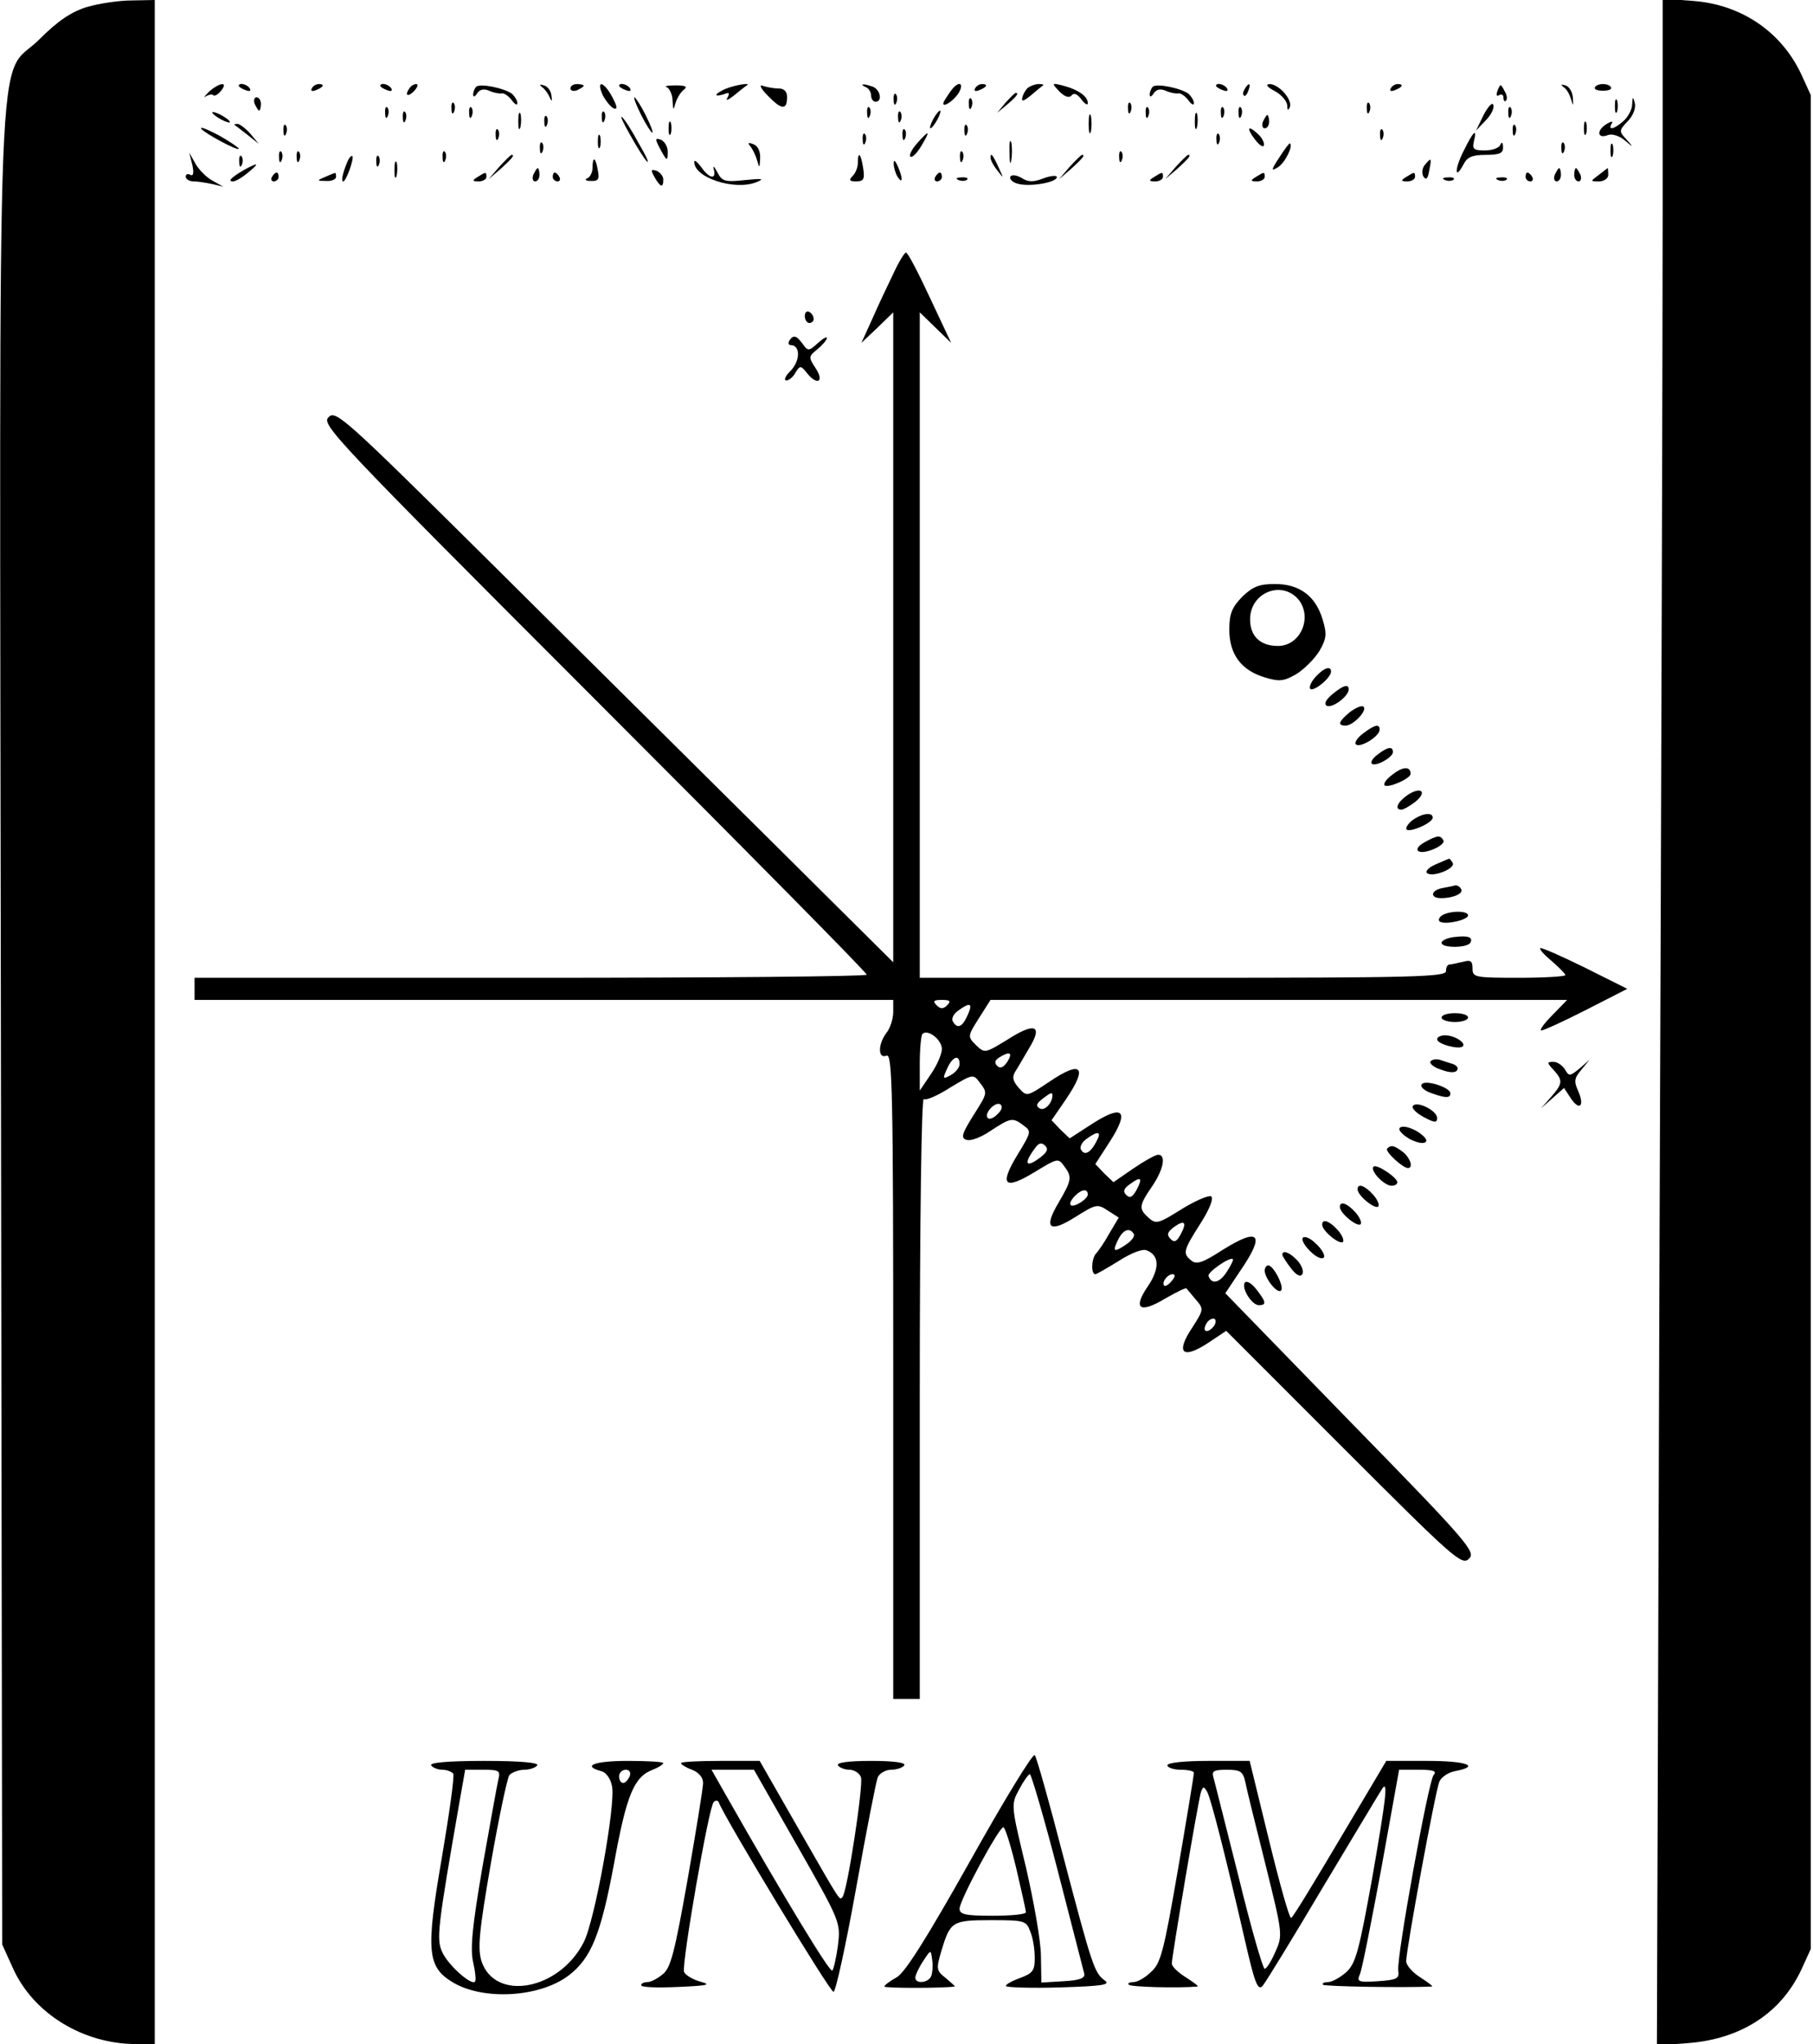 <?xml version="1.0" standalone="no"?>
<!DOCTYPE svg PUBLIC "-//W3C//DTD SVG 20010904//EN"
 "http://www.w3.org/TR/2001/REC-SVG-20010904/DTD/svg10.dtd">
<svg version="1.0" xmlns="http://www.w3.org/2000/svg"
 width="410pt" height="462pt" viewBox="0 0 410 462"
 preserveAspectRatio="xMidYMid meet">

<g transform="translate(0,462) scale(0.1,-0.1)"
fill="#000000" stroke="none">
<path d="M196 4604 c-35 -11 -65 -31 -106 -72 -100 -101 -91 127 -88 -2237 l3
-2070 24 -53 c46 -103 159 -172 279 -172 l42 0 0 2310 0 2310 -52 -1 c-29 0
-75 -7 -102 -15z"/>
<path d="M3760 4144 c0 -264 -3 -1304 -7 -2313 l-6 -1834 69 5 c121 9 212 68
258 167 l21 46 0 2095 0 2095 -21 46 c-45 97 -136 159 -246 167 l-68 5 0 -479z"/>
<path d="M473 4413 c-10 -10 -14 -15 -8 -11 7 4 14 6 17 3 3 -3 11 1 18 10 17
21 -3 19 -27 -2z"/>
<path d="M540 4426 c0 -2 7 -7 16 -10 8 -3 12 -2 9 4 -6 10 -25 14 -25 6z"/>
<path d="M705 4420 c-3 -6 1 -7 9 -4 18 7 21 14 7 14 -6 0 -13 -4 -16 -10z"/>
<path d="M860 4426 c0 -2 7 -7 16 -10 8 -3 12 -2 9 4 -6 10 -25 14 -25 6z"/>
<path d="M925 4419 c-11 -16 -1 -19 13 -3 7 8 8 14 3 14 -5 0 -13 -5 -16 -11z"/>
<path d="M1077 4424 c-4 -4 -7 -12 -7 -18 0 -6 4 -5 9 3 6 9 15 11 27 6 11 -5
23 -7 29 -6 5 1 15 -6 22 -15 7 -10 13 -13 13 -7 0 6 -6 15 -12 21 -18 13 -72
24 -81 16z"/>
<path d="M1226 4423 c6 -4 14 -15 17 -23 5 -11 6 -9 4 4 -1 11 -9 21 -17 23
-10 3 -11 2 -4 -4z"/>
<path d="M1290 4420 c0 -5 7 -7 15 -4 8 4 15 8 15 10 0 2 -7 4 -15 4 -8 0 -15
-4 -15 -10z"/>
<path d="M1363 4405 c7 -13 18 -27 25 -30 9 -3 8 4 -3 25 -19 36 -38 41 -22 5z"/>
<path d="M1400 4426 c0 -2 7 -7 16 -10 8 -3 12 -2 9 4 -6 10 -25 14 -25 6z"/>
<path d="M1508 4423 c6 -3 13 -17 13 -31 1 -21 2 -22 6 -7 3 11 11 25 18 31
11 8 7 11 -18 11 -18 0 -26 -2 -19 -4z"/>
<path d="M1643 4420 c-13 -5 -23 -12 -23 -14 0 -3 7 -2 17 1 12 5 14 3 8 -8
-5 -8 2 -5 16 6 13 11 26 21 28 22 11 7 -26 1 -46 -7z"/>
<path d="M1737 4403 c31 -32 43 -32 43 -2 0 12 -7 19 -19 19 -11 0 -27 3 -36
6 -9 4 -5 -6 12 -23z"/>
<path d="M1958 4423 c6 -2 12 -11 12 -19 0 -8 5 -14 10 -14 16 0 11 27 -6 34
-9 3 -19 6 -22 5 -4 0 -1 -3 6 -6z"/>
<path d="M2153 4418 c-6 -7 -13 -19 -17 -25 -12 -21 18 -5 32 17 13 22 1 28
-15 8z"/>
<path d="M2205 4420 c-3 -6 1 -7 9 -4 18 7 21 14 7 14 -6 0 -13 -4 -16 -10z"/>
<path d="M2325 4422 c-5 -4 -11 -14 -13 -22 -3 -11 3 -9 20 5 13 11 25 21 27
22 2 2 -2 3 -10 3 -8 0 -18 -4 -24 -8z"/>
<path d="M2396 4413 c12 -12 22 -15 27 -9 5 7 13 4 22 -8 8 -11 15 -15 15 -9
0 15 -21 30 -54 39 -28 7 -29 7 -10 -13z"/>
<path d="M2607 4424 c-4 -4 -7 -12 -7 -18 0 -6 4 -5 9 3 6 9 15 11 27 6 11 -5
23 -7 29 -6 5 1 15 -6 22 -15 7 -10 13 -13 13 -7 0 6 -6 15 -12 21 -18 13 -72
24 -81 16z"/>
<path d="M2750 4426 c0 -2 7 -7 16 -10 8 -3 12 -2 9 4 -6 10 -25 14 -25 6z"/>
<path d="M2815 4419 c-4 -6 -5 -12 -2 -15 2 -3 7 2 10 11 7 17 1 20 -8 4z"/>
<path d="M2883 4414 c15 -8 27 -22 28 -32 0 -11 2 -13 6 -4 6 17 -25 52 -46
52 -10 -1 -5 -7 12 -16z"/>
<path d="M3145 4420 c-3 -6 1 -7 9 -4 18 7 21 14 7 14 -6 0 -13 -4 -16 -10z"/>
<path d="M3387 4416 c-4 -10 -3 -15 3 -11 6 3 10 1 10 -6 0 -7 3 -10 6 -6 3 3
2 13 -4 22 -8 16 -9 16 -15 1z"/>
<path d="M3536 4423 c7 -4 14 -17 17 -28 5 -16 5 -15 4 4 -1 14 -9 26 -17 28
-10 3 -11 2 -4 -4z"/>
<path d="M3607 4423 c-3 -5 5 -8 18 -8 13 0 21 3 18 8 -2 4 -10 7 -18 7 -8 0
-16 -3 -18 -7z"/>
<path d="M2021 4394 c0 -11 3 -14 6 -6 3 7 2 16 -1 19 -3 4 -6 -2 -5 -13z"/>
<path d="M2274 4388 l-19 -23 23 19 c21 18 27 26 19 26 -2 0 -12 -10 -23 -22z"/>
<path d="M576 4385 c4 -8 8 -15 10 -15 2 0 4 7 4 15 0 8 -4 15 -10 15 -5 0 -7
-7 -4 -15z"/>
<path d="M1450 4360 c11 -22 23 -40 25 -40 3 0 -4 18 -15 40 -11 22 -23 40
-25 40 -3 0 4 -18 15 -40z"/>
<path d="M2191 4384 c0 -11 3 -14 6 -6 3 7 2 16 -1 19 -3 4 -6 -2 -5 -13z"/>
<path d="M3652 4380 c0 -14 2 -19 5 -12 2 6 2 18 0 25 -3 6 -5 1 -5 -13z"/>
<path d="M3691 4384 c0 -11 -9 -28 -19 -37 -21 -19 -37 -23 -27 -6 4 6 -2 5
-13 -2 -23 -15 -19 -34 5 -24 9 3 25 -2 37 -12 20 -17 21 -17 4 2 -17 18 -17
20 3 41 12 12 19 30 16 41 -4 16 -5 15 -6 -3z"/>
<path d="M1021 4374 c0 -11 3 -14 6 -6 3 7 2 16 -1 19 -3 4 -6 -2 -5 -13z"/>
<path d="M2551 4374 c0 -11 3 -14 6 -6 3 7 2 16 -1 19 -3 4 -6 -2 -5 -13z"/>
<path d="M3091 4374 c0 -11 3 -14 6 -6 3 7 2 16 -1 19 -3 4 -6 -2 -5 -13z"/>
<path d="M3355 4360 l-17 -35 22 23 c12 12 20 28 17 35 -2 7 -12 -4 -22 -23z"/>
<path d="M871 4364 c0 -11 3 -14 6 -6 3 7 2 16 -1 19 -3 4 -6 -2 -5 -13z"/>
<path d="M1061 4364 c0 -11 3 -14 6 -6 3 7 2 16 -1 19 -3 4 -6 -2 -5 -13z"/>
<path d="M1961 4364 c0 -11 3 -14 6 -6 3 7 2 16 -1 19 -3 4 -6 -2 -5 -13z"/>
<path d="M2591 4364 c0 -11 3 -14 6 -6 3 7 2 16 -1 19 -3 4 -6 -2 -5 -13z"/>
<path d="M2761 4364 c0 -11 3 -14 6 -6 3 7 2 16 -1 19 -3 4 -6 -2 -5 -13z"/>
<path d="M2801 4364 c0 -11 3 -14 6 -6 3 7 2 16 -1 19 -3 4 -6 -2 -5 -13z"/>
<path d="M3411 4364 c0 -11 3 -14 6 -6 3 7 2 16 -1 19 -3 4 -6 -2 -5 -13z"/>
<path d="M480 4366 c0 -3 9 -10 20 -16 11 -6 20 -8 20 -6 0 3 -9 10 -20 16
-11 6 -20 8 -20 6z"/>
<path d="M911 4354 c0 -11 3 -14 6 -6 3 7 2 16 -1 19 -3 4 -6 -2 -5 -13z"/>
<path d="M1172 4345 c0 -16 2 -22 5 -12 2 9 2 23 0 30 -3 6 -5 -1 -5 -18z"/>
<path d="M1361 4354 c0 -11 3 -14 6 -6 3 7 2 16 -1 19 -3 4 -6 -2 -5 -13z"/>
<path d="M2031 4354 c0 -11 3 -14 6 -6 3 7 2 16 -1 19 -3 4 -6 -2 -5 -13z"/>
<path d="M2110 4350 c-6 -11 -8 -20 -6 -20 3 0 10 9 16 20 6 11 8 20 6 20 -3
0 -10 -9 -16 -20z"/>
<path d="M2462 4340 c0 -19 2 -27 5 -17 2 9 2 25 0 35 -3 9 -5 1 -5 -18z"/>
<path d="M2702 4345 c0 -16 2 -22 5 -12 2 9 2 23 0 30 -3 6 -5 -1 -5 -18z"/>
<path d="M1231 4344 c0 -11 3 -14 6 -6 3 7 2 16 -1 19 -3 4 -6 -2 -5 -13z"/>
<path d="M1425 4315 c15 -27 32 -54 38 -60 6 -5 -2 13 -18 40 -15 28 -32 55
-38 60 -6 6 2 -12 18 -40z"/>
<path d="M2856 4345 c-3 -8 -1 -15 4 -15 6 0 10 7 10 15 0 8 -2 15 -4 15 -2 0
-6 -7 -10 -15z"/>
<path d="M1512 4330 c0 -14 2 -19 5 -12 2 6 2 18 0 25 -3 6 -5 1 -5 -13z"/>
<path d="M3582 4330 c0 -14 2 -19 5 -12 2 6 2 18 0 25 -3 6 -5 1 -5 -13z"/>
<path d="M455 4329 c7 -10 85 -52 85 -45 0 2 -20 16 -45 30 -25 13 -43 21 -40
15z"/>
<path d="M531 4337 c2 -1 15 -11 29 -22 l25 -20 -19 23 c-11 12 -24 22 -29 22
-6 0 -8 -1 -6 -3z"/>
<path d="M641 4324 c0 -11 3 -14 6 -6 3 7 2 16 -1 19 -3 4 -6 -2 -5 -13z"/>
<path d="M2181 4324 c0 -11 3 -14 6 -6 3 7 2 16 -1 19 -3 4 -6 -2 -5 -13z"/>
<path d="M3421 4324 c0 -11 3 -14 6 -6 3 7 2 16 -1 19 -3 4 -6 -2 -5 -13z"/>
<path d="M1121 4314 c0 -11 3 -14 6 -6 3 7 2 16 -1 19 -3 4 -6 -2 -5 -13z"/>
<path d="M2041 4314 c0 -11 3 -14 6 -6 3 7 2 16 -1 19 -3 4 -6 -2 -5 -13z"/>
<path d="M2837 4306 c10 -13 19 -20 21 -15 2 5 -3 16 -11 24 -24 23 -30 18
-10 -9z"/>
<path d="M3121 4314 c0 -11 3 -14 6 -6 3 7 2 16 -1 19 -3 4 -6 -2 -5 -13z"/>
<path d="M1352 4300 c0 -14 2 -19 5 -12 2 6 2 18 0 25 -3 6 -5 1 -5 -13z"/>
<path d="M1951 4304 c0 -11 3 -14 6 -6 3 7 2 16 -1 19 -3 4 -6 -2 -5 -13z"/>
<path d="M2073 4295 c-12 -14 -18 -27 -14 -29 4 -3 15 8 25 25 21 35 18 37
-11 4z"/>
<path d="M2751 4304 c0 -11 3 -14 6 -6 3 7 2 16 -1 19 -3 4 -6 -2 -5 -13z"/>
<path d="M3310 4279 c-21 -41 -21 -69 0 -30 8 16 20 21 50 21 32 0 40 4 39 18
0 10 -3 12 -6 5 -2 -7 -18 -13 -35 -13 -25 0 -29 3 -25 20 8 32 -1 24 -23 -21z"/>
<path d="M1491 4287 c17 -32 19 -33 19 -10 0 12 -7 23 -15 27 -13 5 -14 2 -4
-17z"/>
<path d="M2283 4275 c0 -22 2 -30 4 -17 2 12 2 30 0 40 -3 9 -5 -1 -4 -23z"/>
<path d="M1221 4284 c0 -11 3 -14 6 -6 3 7 2 16 -1 19 -3 4 -6 -2 -5 -13z"/>
<path d="M1698 4288 c5 -7 12 -22 15 -33 4 -16 5 -14 6 6 1 17 -5 29 -15 33
-13 5 -14 3 -6 -6z"/>
<path d="M2893 4264 c-19 -29 -19 -32 -3 -22 16 10 35 48 27 54 -1 1 -12 -13
-24 -32z"/>
<path d="M3531 4284 c0 -11 3 -14 6 -6 3 7 2 16 -1 19 -3 4 -6 -2 -5 -13z"/>
<path d="M3642 4280 c0 -14 2 -19 5 -12 2 6 2 18 0 25 -3 6 -5 1 -5 -13z"/>
<path d="M631 4264 c0 -11 3 -14 6 -6 3 7 2 16 -1 19 -3 4 -6 -2 -5 -13z"/>
<path d="M671 4264 c0 -11 3 -14 6 -6 3 7 2 16 -1 19 -3 4 -6 -2 -5 -13z"/>
<path d="M1001 4264 c0 -11 3 -14 6 -6 3 7 2 16 -1 19 -3 4 -6 -2 -5 -13z"/>
<path d="M2171 4264 c0 -11 3 -14 6 -6 3 7 2 16 -1 19 -3 4 -6 -2 -5 -13z"/>
<path d="M2531 4264 c0 -11 3 -14 6 -6 3 7 2 16 -1 19 -3 4 -6 -2 -5 -13z"/>
<path d="M435 4247 c4 -19 2 -26 -5 -22 -5 3 -10 1 -10 -4 0 -6 8 -11 18 -11
9 0 28 -3 42 -6 l25 -6 -25 14 c-13 7 -31 25 -38 38 l-14 25 7 -28z"/>
<path d="M541 4254 c0 -11 3 -14 6 -6 3 7 2 16 -1 19 -3 4 -6 -2 -5 -13z"/>
<path d="M785 4253 c-10 -24 -14 -43 -9 -43 7 0 25 52 21 57 -3 2 -8 -4 -12
-14z"/>
<path d="M851 4254 c0 -11 3 -14 6 -6 3 7 2 16 -1 19 -3 4 -6 -2 -5 -13z"/>
<path d="M1129 4243 l-24 -28 28 24 c25 23 32 31 24 31 -2 0 -14 -12 -28 -27z"/>
<path d="M1940 4252 c0 -10 -5 -23 -12 -30 -9 -9 -7 -12 8 -12 17 0 20 5 16
30 -5 33 -12 40 -12 12z"/>
<path d="M2240 4264 c0 -6 7 -19 16 -30 14 -18 14 -18 3 6 -14 31 -19 36 -19
24z"/>
<path d="M2419 4243 l-24 -28 28 24 c25 23 32 31 24 31 -2 0 -14 -12 -28 -27z"/>
<path d="M2659 4243 l-24 -28 28 24 c25 23 32 31 24 31 -2 0 -14 -12 -28 -27z"/>
<path d="M892 4235 c0 -16 2 -22 5 -12 2 9 2 23 0 30 -3 6 -5 -1 -5 -18z"/>
<path d="M1340 4241 c0 -11 -6 -22 -12 -24 -7 -3 -3 -6 8 -6 17 -1 20 4 16 24
-5 30 -12 33 -12 6z"/>
<path d="M1570 4254 c0 -36 91 -65 140 -46 20 8 15 9 -25 5 -46 -5 -52 -3 -63
18 -7 13 -10 16 -8 7 7 -25 -10 -22 -28 4 -9 12 -16 18 -16 12z"/>
<path d="M2021 4250 c0 -8 4 -22 9 -30 12 -18 12 -2 0 25 -6 13 -9 15 -9 5z"/>
<path d="M3222 4247 c-6 -7 -7 -19 -3 -26 6 -9 10 -5 13 13 6 30 5 31 -10 13z"/>
<path d="M552 4236 c-29 -17 -38 -26 -25 -26 6 0 21 9 34 20 27 22 24 24 -9 6z"/>
<path d="M1206 4225 c-3 -8 -1 -15 4 -15 6 0 10 7 10 15 0 8 -2 15 -4 15 -2 0
-6 -7 -10 -15z"/>
<path d="M1480 4220 c13 -23 20 -26 20 -6 0 8 -7 16 -15 20 -13 4 -14 2 -5
-14z"/>
<path d="M3516 4225 c-3 -8 -1 -15 4 -15 6 0 10 7 10 15 0 8 -2 15 -4 15 -2 0
-6 -7 -10 -15z"/>
<path d="M3560 4225 c0 -8 4 -15 10 -15 5 0 7 7 4 15 -4 8 -8 15 -10 15 -2 0
-4 -7 -4 -15z"/>
<path d="M3616 4225 c-20 -15 -20 -15 0 -15 12 0 21 7 21 15 0 8 -1 15 -1 15
-1 0 -10 -7 -20 -15z"/>
<path d="M615 4220 c-3 -5 -1 -10 4 -10 6 0 11 5 11 10 0 6 -2 10 -4 10 -3 0
-8 -4 -11 -10z"/>
<path d="M735 4220 c-19 -8 -19 -9 3 -9 12 -1 22 4 22 9 0 6 -1 10 -2 9 -2 0
-12 -4 -23 -9z"/>
<path d="M1080 4220 c-13 -8 -12 -10 3 -10 9 0 17 5 17 10 0 12 -1 12 -20 0z"/>
<path d="M1250 4220 c0 -5 5 -10 11 -10 5 0 7 5 4 10 -3 6 -8 10 -11 10 -2 0
-4 -4 -4 -10z"/>
<path d="M2115 4220 c-3 -5 -1 -10 4 -10 6 0 11 5 11 10 0 6 -2 10 -4 10 -3 0
-8 -4 -11 -10z"/>
<path d="M2285 4221 c-3 -5 4 -13 16 -16 25 -8 89 2 89 15 0 4 -14 3 -30 -3
-23 -9 -35 -9 -50 1 -11 6 -21 8 -25 3z"/>
<path d="M2610 4220 c-13 -8 -12 -10 3 -10 9 0 17 5 17 10 0 12 -1 12 -20 0z"/>
<path d="M2840 4220 c-13 -8 -12 -10 3 -10 9 0 17 5 17 10 0 12 -1 12 -20 0z"/>
<path d="M3180 4220 c-13 -8 -12 -10 3 -10 9 0 17 5 17 10 0 12 -1 12 -20 0z"/>
<path d="M3450 4220 c0 -5 5 -10 11 -10 5 0 7 5 4 10 -3 6 -8 10 -11 10 -2 0
-4 -4 -4 -10z"/>
<path d="M2168 4213 c7 -3 16 -2 19 1 4 3 -2 6 -13 5 -11 0 -14 -3 -6 -6z"/>
<path d="M3268 4213 c7 -3 16 -2 19 1 4 3 -2 6 -13 5 -11 0 -14 -3 -6 -6z"/>
<path d="M3388 4213 c7 -3 16 -2 19 1 4 3 -2 6 -13 5 -11 0 -14 -3 -6 -6z"/>
<path d="M2021 4003 c-13 -27 -35 -73 -48 -103 l-25 -55 36 34 36 35 0 -734 0
-735 -272 270 c-150 149 -434 430 -630 625 -340 337 -359 354 -375 337 -17
-16 12 -47 600 -635 339 -339 617 -620 617 -625 0 -4 -342 -7 -760 -7 l-760 0
0 -25 0 -25 790 0 790 0 0 -27 c0 -16 -7 -37 -15 -47 -20 -26 -20 -60 0 -52
13 5 15 -80 15 -724 l0 -730 30 0 30 0 0 681 c0 411 4 678 9 675 5 -4 32 8 60
26 50 30 52 31 66 12 19 -25 19 -23 -15 -77 -25 -40 -27 -49 -15 -53 9 -4 33
5 55 20 46 30 50 31 75 12 18 -13 17 -15 -14 -66 -42 -69 -30 -81 39 -39 51
31 53 32 66 14 19 -25 18 -32 -12 -83 -35 -59 -21 -70 39 -32 46 29 49 29 72
14 l25 -16 -22 -37 c-11 -20 -25 -40 -30 -45 -10 -12 -11 -46 -1 -46 3 0 27
14 53 30 28 18 54 28 63 24 29 -11 30 -41 3 -81 -35 -51 -19 -63 39 -28 26 15
47 25 48 23 1 -1 11 -13 21 -25 19 -22 18 -23 -8 -64 -38 -57 -22 -72 35 -35
l42 28 266 -266 c250 -250 267 -265 283 -249 16 15 0 35 -267 308 l-284 292
34 51 c57 83 43 99 -40 47 -45 -29 -59 -34 -71 -24 -20 16 -18 23 21 84 21 33
30 57 24 61 -6 3 -36 -10 -67 -29 -52 -33 -58 -34 -74 -20 -23 21 -23 27 7 71
26 38 33 72 14 72 -6 0 -31 -14 -56 -31 l-45 -31 -21 20 -20 21 33 51 c45 70
30 85 -40 40 l-51 -33 -21 20 -20 21 31 45 c52 76 38 92 -36 42 -51 -34 -51
-34 -69 -14 -13 15 -16 24 -8 37 6 9 20 34 32 54 31 51 12 58 -50 18 -51 -31
-51 -31 -71 -12 -19 19 -19 20 7 61 l26 41 652 0 652 0 -34 -35 c-19 -19 -30
-35 -24 -34 5 0 51 21 102 47 l92 47 -96 48 c-53 26 -98 46 -101 44 -2 -3 10
-16 27 -30 16 -14 30 -28 30 -31 0 -3 -47 -6 -105 -6 -100 0 -105 1 -105 21 0
17 -4 20 -22 15 -13 -3 -26 -6 -30 -6 -5 0 -8 -7 -8 -15 0 -13 -73 -15 -595
-15 l-595 0 0 752 0 752 36 -35 35 -34 -48 102 c-26 56 -50 102 -54 102 -3 1
-16 -20 -28 -46z m121 -1655 c-9 -9 -15 -9 -24 0 -9 9 -7 12 12 12 19 0 21 -3
12 -12z m46 -23 c-12 -27 -23 -31 -33 -14 -4 6 1 17 11 24 28 21 35 18 22 -10z
m-58 -76 c0 -11 -11 -37 -25 -57 l-25 -37 0 61 c0 33 3 64 6 67 12 12 44 -13
44 -34z m148 -29 c-9 -13 -16 -16 -23 -9 -7 7 -5 13 5 19 24 15 31 11 18 -10z
m-108 -5 c0 -8 -9 -19 -20 -25 -18 -10 -19 -9 -8 15 12 27 28 33 28 10z m210
-72 c-1 -18 -19 -35 -29 -28 -9 5 -7 11 6 21 21 16 23 16 23 7z m-124 -41 c-8
-9 -19 -13 -22 -9 -10 9 16 38 28 31 6 -4 4 -13 -6 -22z m224 -61 c-13 -26
-27 -34 -35 -20 -4 5 1 17 11 24 27 20 36 18 24 -4z m-126 -36 c-35 -27 -41
-16 -11 23 7 9 13 10 21 2 7 -7 4 -14 -10 -25z m216 -75 c-9 -16 -15 -19 -23
-11 -8 8 -6 15 9 25 24 18 29 14 14 -14z m-110 -10 c0 -5 -9 -14 -20 -20 -22
-12 -27 -1 -8 18 14 14 28 16 28 2z m210 -90 c-9 -17 -15 -19 -23 -10 -9 9 -7
15 7 26 25 18 31 12 16 -16z m-106 1 c3 -5 -5 -16 -19 -25 -27 -18 -30 -15
-15 15 11 20 25 25 34 10z m210 -86 c-16 -25 -34 -29 -41 -9 -3 8 48 44 55 38
2 -1 -4 -14 -14 -29z m-124 -20 c-7 -9 -15 -13 -17 -11 -7 7 7 26 19 26 6 0 6
-6 -2 -15z m98 -97 c-2 -6 -10 -14 -16 -16 -7 -2 -10 2 -6 12 7 18 28 22 22 4z"/>
<path d="M1820 3906 c0 -9 5 -16 10 -16 6 0 10 4 10 9 0 6 -4 13 -10 16 -5 3
-10 -1 -10 -9z"/>
<path d="M1785 3850 c-3 -5 -2 -10 3 -10 22 0 22 -34 1 -57 -13 -12 -17 -23
-11 -23 6 0 16 8 21 18 10 16 12 16 25 0 23 -30 41 -22 21 9 -17 26 -17 27 4
44 11 9 21 21 21 25 0 4 -9 -1 -21 -12 -20 -18 -22 -18 -34 -1 -14 19 -21 21
-30 7z"/>
<path d="M2809 3271 c-23 -24 -29 -38 -29 -74 0 -56 27 -92 80 -108 33 -10 43
-9 71 7 18 11 42 35 53 53 16 28 17 38 7 71 -16 53 -52 80 -108 80 -36 0 -50
-6 -74 -29z m129 -8 c30 -41 2 -103 -48 -103 -40 0 -63 22 -63 60 0 62 74 90
111 43z"/>
<path d="M2975 3090 c-10 -11 -15 -23 -12 -27 8 -7 47 25 47 39 0 14 -16 9
-35 -12z"/>
<path d="M3012 3050 c-14 -12 -18 -21 -12 -25 12 -7 50 21 50 37 0 13 -13 9
-38 -12z"/>
<path d="M3052 3010 c-25 -21 -28 -30 -9 -30 18 0 51 36 40 43 -4 3 -18 -3
-31 -13z"/>
<path d="M3081 2961 c-13 -10 -19 -21 -14 -24 11 -7 53 19 53 34 0 14 -12 11
-39 -10z"/>
<path d="M3116 2915 c-11 -8 -17 -17 -14 -21 8 -8 48 14 48 26 0 14 -12 12
-34 -5z"/>
<path d="M3150 2870 c-14 -10 -22 -21 -19 -25 8 -7 59 15 59 26 0 17 -17 17
-40 -1z"/>
<path d="M3183 2823 c-23 -16 -30 -33 -14 -33 5 0 19 8 32 18 28 23 12 35 -18
15z"/>
<path d="M3194 2766 c-10 -8 -16 -17 -13 -21 8 -7 59 15 59 27 0 13 -24 10
-46 -6z"/>
<path d="M3221 2716 c-14 -8 -19 -16 -13 -20 13 -8 63 14 56 25 -7 12 -14 11
-43 -5z"/>
<path d="M3246 2666 c-16 -7 -24 -16 -18 -20 15 -9 65 12 57 24 -3 5 -7 10 -8
9 -1 0 -15 -6 -31 -13z"/>
<path d="M3263 2613 c-28 -5 -30 -23 -4 -23 28 0 52 11 45 21 -3 5 -8 8 -12 8
-4 -1 -17 -4 -29 -6z"/>
<path d="M3261 2551 c-7 -5 -9 -11 -5 -14 13 -8 64 4 64 14 0 11 -41 11 -59 0z"/>
<path d="M3288 2502 c-16 -2 -28 -8 -28 -13 0 -12 57 -12 65 0 7 13 -5 17 -37
13z"/>
<path d="M3260 2320 c0 -5 14 -10 30 -10 17 0 30 5 30 10 0 6 -13 10 -30 10
-16 0 -30 -4 -30 -10z"/>
<path d="M3250 2271 c0 -11 50 -24 58 -16 8 8 -19 25 -40 25 -10 0 -18 -4 -18
-9z"/>
<path d="M3235 2221 c-3 -5 8 -14 25 -19 18 -7 32 -7 35 -1 4 5 -1 11 -9 14
-9 3 -23 7 -31 10 -8 2 -17 0 -20 -4z"/>
<path d="M3513 2202 c22 -24 21 -31 -5 -61 l-23 -26 26 23 26 23 15 -23 c20
-30 32 -18 17 16 -10 22 -9 29 7 48 l19 23 -23 -20 c-22 -18 -24 -18 -33 -2
-6 9 -17 17 -26 17 -15 0 -15 -2 0 -18z"/>
<path d="M3215 2169 c-4 -5 6 -14 20 -19 33 -12 45 -13 45 -1 0 13 -58 32 -65
20z"/>
<path d="M3195 2120 c-3 -5 8 -16 25 -25 24 -13 30 -13 30 -2 0 17 -47 40 -55
27z"/>
<path d="M3165 2070 c-3 -5 8 -16 24 -25 18 -9 32 -11 36 -5 3 5 -8 16 -24 25
-18 9 -32 11 -36 5z"/>
<path d="M3137 2024 c-6 -6 35 -44 47 -44 13 0 5 23 -11 36 -20 15 -27 17 -36
8z"/>
<path d="M3106 1983 c-8 -9 24 -43 41 -43 7 0 13 3 13 8 -1 11 -47 42 -54 35z"/>
<path d="M3070 1932 c0 -14 39 -46 47 -39 3 4 -2 16 -12 27 -19 21 -35 26 -35
12z"/>
<path d="M3030 1892 c0 -14 39 -46 47 -39 3 4 -2 16 -12 27 -19 21 -35 26 -35
12z"/>
<path d="M2990 1852 c0 -14 39 -46 47 -39 3 4 -2 16 -12 27 -19 21 -35 26 -35
12z"/>
<path d="M2946 1822 c-3 -5 5 -19 18 -31 13 -13 26 -18 30 -13 3 5 -5 19 -18
31 -13 13 -26 18 -30 13z"/>
<path d="M2900 1784 c0 -3 9 -17 19 -30 12 -16 22 -21 26 -14 4 6 -1 20 -11
31 -17 18 -34 25 -34 13z"/>
<path d="M2860 1748 c1 -19 29 -53 37 -45 8 8 -17 57 -29 57 -4 0 -8 -6 -8
-12z"/>
<path d="M2815 1721 c-8 -13 16 -51 32 -51 18 0 16 8 -6 36 -11 14 -22 20 -26
15z"/>
<path d="M2194 414 c-99 -176 -147 -252 -166 -263 -16 -9 -28 -18 -28 -21 0
-4 131 -4 159 0 2 0 -7 8 -20 19 -22 17 -22 21 -10 62 20 66 24 69 112 69 76
0 80 -1 89 -26 6 -14 10 -40 10 -59 0 -29 -4 -35 -34 -46 -19 -7 -33 -15 -31
-18 1 -3 56 -5 122 -3 98 3 115 6 101 16 -23 17 -28 31 -94 282 -31 120 -60
223 -64 227 -4 5 -70 -103 -146 -239z m198 -22 c31 -120 58 -225 60 -233 2
-10 -10 -15 -47 -17 l-50 -3 -1 60 c0 33 -16 123 -34 201 -34 141 -34 141 -15
176 10 19 21 34 24 34 3 0 32 -98 63 -218z m-94 6 c12 -51 22 -96 22 -100 0
-5 -34 -8 -75 -8 -62 0 -75 3 -75 16 0 19 89 184 99 184 4 0 17 -42 29 -92z
m-192 -244 c-6 -16 -36 -19 -36 -4 0 6 8 23 18 38 17 26 17 26 20 3 2 -12 1
-29 -2 -37z"/>
<path d="M975 630 c3 -5 15 -10 25 -10 10 0 21 -4 25 -9 3 -6 -9 -91 -26 -191
-36 -209 -33 -245 24 -280 69 -42 197 -35 263 15 51 39 73 93 103 255 28 154
45 194 87 210 13 5 24 12 24 15 0 3 -36 5 -80 5 -75 0 -105 -11 -61 -23 11 -2
22 -17 25 -34 9 -40 -39 -305 -64 -353 -55 -108 -200 -135 -231 -43 -9 29 -6
65 21 221 18 103 37 193 42 200 6 6 21 12 34 12 12 0 26 5 29 10 4 6 -38 10
-120 10 -82 0 -124 -4 -120 -10z m152 -32 c-3 -13 -19 -102 -36 -198 -23 -134
-28 -185 -21 -215 5 -22 7 -42 4 -44 -8 -9 -59 36 -73 65 -15 30 -12 54 40
352 l11 62 40 0 c37 0 40 -2 35 -22z m297 7 c-4 -8 -10 -15 -15 -15 -5 0 -9 7
-9 15 0 8 7 15 15 15 9 0 12 -6 9 -15z"/>
<path d="M1540 635 c0 -3 11 -10 25 -15 15 -6 25 -17 25 -30 0 -11 -16 -109
-35 -218 -29 -163 -38 -200 -56 -214 -12 -10 -27 -18 -35 -18 -8 0 -14 -3 -14
-7 0 -5 37 -6 82 -4 69 3 78 5 52 12 -18 5 -34 15 -37 22 -6 17 56 374 67 384
5 5 10 4 12 -2 14 -36 251 -428 259 -427 5 1 28 106 51 234 23 128 45 241 49
251 4 9 18 17 30 17 13 0 27 5 30 10 4 6 -23 10 -75 10 -52 0 -79 -4 -75 -10
3 -5 15 -10 26 -10 11 0 23 -8 26 -17 6 -16 -31 -260 -42 -271 -7 -7 -2 -15
-100 156 l-87 152 -89 0 c-49 0 -89 -2 -89 -5z m263 -187 c98 -172 98 -173 92
-225 -4 -29 -10 -55 -13 -57 -6 -4 -111 169 -240 396 l-33 58 48 0 48 0 98
-172z"/>
<path d="M2640 630 c0 -5 14 -10 30 -10 17 0 30 -3 30 -7 0 -4 -16 -102 -36
-218 -32 -185 -39 -213 -61 -232 -13 -13 -31 -23 -40 -23 -9 0 -14 -3 -10 -6
4 -5 111 -8 155 -4 4 0 -8 9 -25 20 -18 11 -33 25 -33 32 0 16 60 370 66 388
5 13 6 13 14 0 9 -17 42 -147 85 -334 22 -96 29 -116 40 -105 7 8 70 111 140
229 71 118 130 217 132 219 12 15 7 -26 -23 -199 -31 -172 -38 -198 -60 -218
-14 -12 -32 -22 -41 -22 -9 0 -14 -3 -11 -6 5 -4 187 -7 246 -4 4 0 -8 9 -25
20 -18 11 -33 28 -33 37 0 27 66 385 75 406 4 10 20 21 36 24 58 11 26 23 -63
23 l-93 0 -104 -175 c-57 -96 -106 -177 -111 -180 -4 -2 -26 77 -50 175 l-44
180 -93 0 c-55 0 -93 -4 -93 -10z m176 -37 c3 -16 24 -100 46 -188 39 -157 39
-159 22 -197 -9 -21 -20 -38 -24 -38 -4 0 -31 93 -59 208 -29 114 -54 215 -57
225 -4 14 1 17 30 17 31 0 37 -4 42 -27z m426 15 c-12 -15 -84 -412 -80 -442
3 -18 -3 -21 -46 -24 -44 -3 -48 -1 -41 15 5 10 26 118 49 241 l40 222 44 0
c34 0 42 -3 34 -12z"/>
</g>
</svg>
